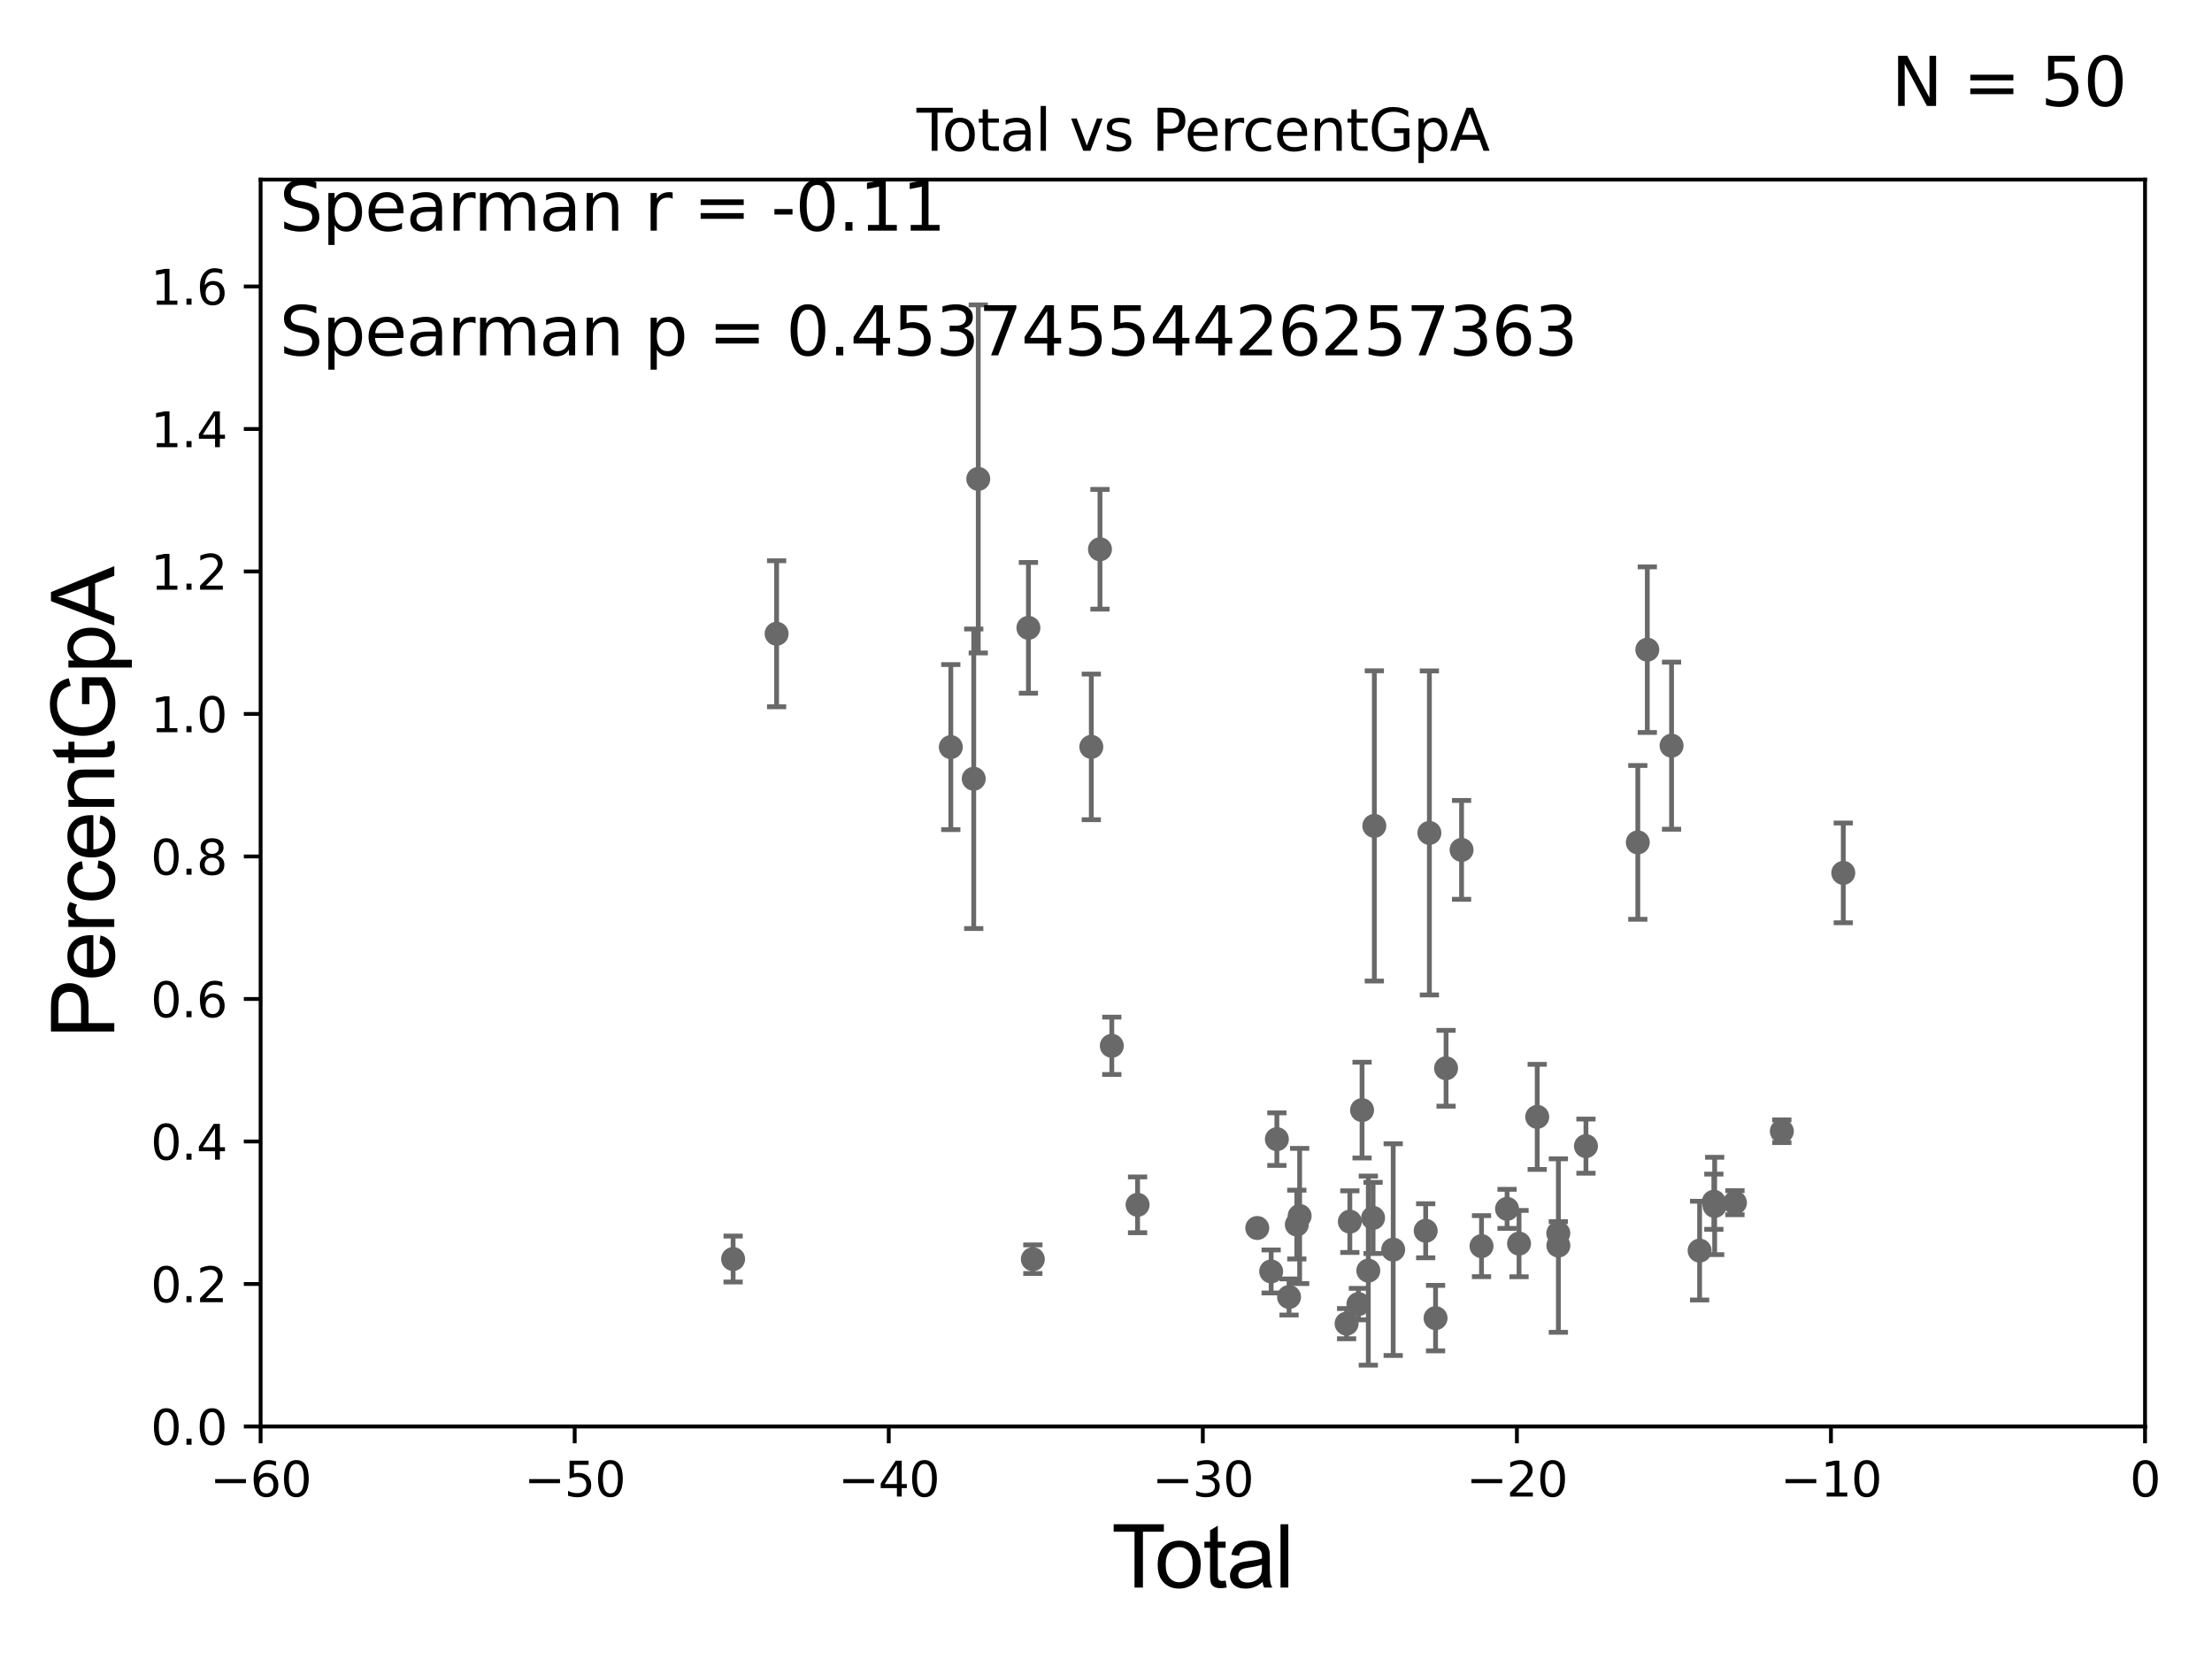 <?xml version="1.0" encoding="utf-8" standalone="no"?>
<!DOCTYPE svg PUBLIC "-//W3C//DTD SVG 1.1//EN"
  "http://www.w3.org/Graphics/SVG/1.1/DTD/svg11.dtd">
<svg xmlns:xlink="http://www.w3.org/1999/xlink" width="460.8pt" height="345.6pt" viewBox="0 0 460.8 345.6" xmlns="http://www.w3.org/2000/svg" version="1.1">
 <defs>
  <style type="text/css">*{stroke-linejoin: round; stroke-linecap: butt}</style>
 </defs>
 <g id="figure_1">
  <g id="patch_1">
   <path d="M 0 345.6 
L 460.8 345.6 
L 460.8 0 
L 0 0 
z
" style="fill: #ffffff"/>
  </g>
  <g id="axes_1">
   <g id="patch_2">
    <path d="M 54.29 297.16 
L 446.85 297.16 
L 446.85 37.411 
L 54.29 37.411 
z
" style="fill: #ffffff"/>
   </g>
   <g id="PathCollection_1">
    <defs>
     <path id="mf9db10ca38" d="M 0 1.118 
C 0.297 1.118 0.581 1 0.791 0.791 
C 1 0.581 1.118 0.297 1.118 0 
C 1.118 -0.297 1 -0.581 0.791 -0.791 
C 0.581 -1 0.297 -1.118 0 -1.118 
C -0.297 -1.118 -0.581 -1 -0.791 -0.791 
C -1 -0.581 -1.118 -0.297 -1.118 0 
C -1.118 0.297 -1 0.581 -0.791 0.791 
C -0.581 1 -0.297 1.118 0 1.118 
z
" style="stroke: #696969"/>
    </defs>
    <g clip-path="url(#pf9f20e0eb1)">
     <use xlink:href="#mf9db10ca38" x="152.722" y="262.277" style="fill: #696969; stroke: #696969"/>
     <use xlink:href="#mf9db10ca38" x="299.054" y="274.59" style="fill: #696969; stroke: #696969"/>
     <use xlink:href="#mf9db10ca38" x="297.766" y="173.512" style="fill: #696969; stroke: #696969"/>
     <use xlink:href="#mf9db10ca38" x="296.997" y="256.392" style="fill: #696969; stroke: #696969"/>
     <use xlink:href="#mf9db10ca38" x="290.228" y="260.32" style="fill: #696969; stroke: #696969"/>
     <use xlink:href="#mf9db10ca38" x="286.299" y="172.053" style="fill: #696969; stroke: #696969"/>
     <use xlink:href="#mf9db10ca38" x="286.037" y="253.712" style="fill: #696969; stroke: #696969"/>
     <use xlink:href="#mf9db10ca38" x="285.044" y="264.694" style="fill: #696969; stroke: #696969"/>
     <use xlink:href="#mf9db10ca38" x="283.742" y="231.252" style="fill: #696969; stroke: #696969"/>
     <use xlink:href="#mf9db10ca38" x="282.983" y="271.666" style="fill: #696969; stroke: #696969"/>
     <use xlink:href="#mf9db10ca38" x="281.197" y="254.49" style="fill: #696969; stroke: #696969"/>
     <use xlink:href="#mf9db10ca38" x="280.521" y="275.738" style="fill: #696969; stroke: #696969"/>
     <use xlink:href="#mf9db10ca38" x="270.74" y="253.311" style="fill: #696969; stroke: #696969"/>
     <use xlink:href="#mf9db10ca38" x="270.152" y="255.099" style="fill: #696969; stroke: #696969"/>
     <use xlink:href="#mf9db10ca38" x="268.533" y="270.186" style="fill: #696969; stroke: #696969"/>
     <use xlink:href="#mf9db10ca38" x="265.996" y="237.308" style="fill: #696969; stroke: #696969"/>
     <use xlink:href="#mf9db10ca38" x="301.241" y="222.539" style="fill: #696969; stroke: #696969"/>
     <use xlink:href="#mf9db10ca38" x="304.472" y="177.045" style="fill: #696969; stroke: #696969"/>
     <use xlink:href="#mf9db10ca38" x="308.626" y="259.591" style="fill: #696969; stroke: #696969"/>
     <use xlink:href="#mf9db10ca38" x="33178.6" y="259.872" style="fill: #696969; stroke: #696969"/>
     <use xlink:href="#mf9db10ca38" x="33178.6" y="188.016" style="fill: #696969; stroke: #696969"/>
     <use xlink:href="#mf9db10ca38" x="383.988" y="181.837" style="fill: #696969; stroke: #696969"/>
     <use xlink:href="#mf9db10ca38" x="371.191" y="235.66" style="fill: #696969; stroke: #696969"/>
     <use xlink:href="#mf9db10ca38" x="361.422" y="250.544" style="fill: #696969; stroke: #696969"/>
     <use xlink:href="#mf9db10ca38" x="357.197" y="251.225" style="fill: #696969; stroke: #696969"/>
     <use xlink:href="#mf9db10ca38" x="357.026" y="250.341" style="fill: #696969; stroke: #696969"/>
     <use xlink:href="#mf9db10ca38" x="264.806" y="264.864" style="fill: #696969; stroke: #696969"/>
     <use xlink:href="#mf9db10ca38" x="354.06" y="260.523" style="fill: #696969; stroke: #696969"/>
     <use xlink:href="#mf9db10ca38" x="343.166" y="135.341" style="fill: #696969; stroke: #696969"/>
     <use xlink:href="#mf9db10ca38" x="341.185" y="175.487" style="fill: #696969; stroke: #696969"/>
     <use xlink:href="#mf9db10ca38" x="330.381" y="238.759" style="fill: #696969; stroke: #696969"/>
     <use xlink:href="#mf9db10ca38" x="324.638" y="259.471" style="fill: #696969; stroke: #696969"/>
     <use xlink:href="#mf9db10ca38" x="324.625" y="256.906" style="fill: #696969; stroke: #696969"/>
     <use xlink:href="#mf9db10ca38" x="320.23" y="232.664" style="fill: #696969; stroke: #696969"/>
     <use xlink:href="#mf9db10ca38" x="316.444" y="259.063" style="fill: #696969; stroke: #696969"/>
     <use xlink:href="#mf9db10ca38" x="348.216" y="155.338" style="fill: #696969; stroke: #696969"/>
     <use xlink:href="#mf9db10ca38" x="261.911" y="255.815" style="fill: #696969; stroke: #696969"/>
     <use xlink:href="#mf9db10ca38" x="313.948" y="251.827" style="fill: #696969; stroke: #696969"/>
     <use xlink:href="#mf9db10ca38" x="33178.6" y="252.957" style="fill: #696969; stroke: #696969"/>
     <use xlink:href="#mf9db10ca38" x="33178.6" y="222.61" style="fill: #696969; stroke: #696969"/>
     <use xlink:href="#mf9db10ca38" x="231.61" y="217.86" style="fill: #696969; stroke: #696969"/>
     <use xlink:href="#mf9db10ca38" x="215.16" y="262.313" style="fill: #696969; stroke: #696969"/>
     <use xlink:href="#mf9db10ca38" x="203.79" y="99.765" style="fill: #696969; stroke: #696969"/>
     <use xlink:href="#mf9db10ca38" x="202.847" y="162.23" style="fill: #696969; stroke: #696969"/>
     <use xlink:href="#mf9db10ca38" x="198.07" y="155.633" style="fill: #696969; stroke: #696969"/>
     <use xlink:href="#mf9db10ca38" x="214.237" y="130.79" style="fill: #696969; stroke: #696969"/>
     <use xlink:href="#mf9db10ca38" x="227.34" y="155.588" style="fill: #696969; stroke: #696969"/>
     <use xlink:href="#mf9db10ca38" x="161.782" y="132.023" style="fill: #696969; stroke: #696969"/>
     <use xlink:href="#mf9db10ca38" x="229.144" y="114.422" style="fill: #696969; stroke: #696969"/>
     <use xlink:href="#mf9db10ca38" x="236.98" y="250.985" style="fill: #696969; stroke: #696969"/>
    </g>
   </g>
   <g id="matplotlib.axis_1">
    <g id="xtick_1">
     <g id="line2d_1">
      <defs>
       <path id="m3a712ce093" d="M 0 0 
L 0 3.5 
" style="stroke: #000000; stroke-width: 0.8"/>
      </defs>
      <g>
       <use xlink:href="#m3a712ce093" x="54.29" y="297.16" style="stroke: #000000; stroke-width: 0.8"/>
      </g>
     </g>
     <g id="text_1">
      <!-- −60 -->
      <g transform="translate(43.738 311.758)scale(0.1 -0.1)">
       <defs>
        <path id="DejaVuSans-2212" d="M 678 2272 
L 4684 2272 
L 4684 1741 
L 678 1741 
L 678 2272 
z
" transform="scale(0.016)"/>
        <path id="DejaVuSans-36" d="M 2113 2584 
Q 1688 2584 1439 2293 
Q 1191 2003 1191 1497 
Q 1191 994 1439 701 
Q 1688 409 2113 409 
Q 2538 409 2786 701 
Q 3034 994 3034 1497 
Q 3034 2003 2786 2293 
Q 2538 2584 2113 2584 
z
M 3366 4563 
L 3366 3988 
Q 3128 4100 2886 4159 
Q 2644 4219 2406 4219 
Q 1781 4219 1451 3797 
Q 1122 3375 1075 2522 
Q 1259 2794 1537 2939 
Q 1816 3084 2150 3084 
Q 2853 3084 3261 2657 
Q 3669 2231 3669 1497 
Q 3669 778 3244 343 
Q 2819 -91 2113 -91 
Q 1303 -91 875 529 
Q 447 1150 447 2328 
Q 447 3434 972 4092 
Q 1497 4750 2381 4750 
Q 2619 4750 2861 4703 
Q 3103 4656 3366 4563 
z
" transform="scale(0.016)"/>
        <path id="DejaVuSans-30" d="M 2034 4250 
Q 1547 4250 1301 3770 
Q 1056 3291 1056 2328 
Q 1056 1369 1301 889 
Q 1547 409 2034 409 
Q 2525 409 2770 889 
Q 3016 1369 3016 2328 
Q 3016 3291 2770 3770 
Q 2525 4250 2034 4250 
z
M 2034 4750 
Q 2819 4750 3233 4129 
Q 3647 3509 3647 2328 
Q 3647 1150 3233 529 
Q 2819 -91 2034 -91 
Q 1250 -91 836 529 
Q 422 1150 422 2328 
Q 422 3509 836 4129 
Q 1250 4750 2034 4750 
z
" transform="scale(0.016)"/>
       </defs>
       <use xlink:href="#DejaVuSans-2212"/>
       <use xlink:href="#DejaVuSans-36" x="83.789"/>
       <use xlink:href="#DejaVuSans-30" x="147.412"/>
      </g>
     </g>
    </g>
    <g id="xtick_2">
     <g id="line2d_2">
      <g>
       <use xlink:href="#m3a712ce093" x="119.717" y="297.16" style="stroke: #000000; stroke-width: 0.8"/>
      </g>
     </g>
     <g id="text_2">
      <!-- −50 -->
      <g transform="translate(109.164 311.758)scale(0.1 -0.1)">
       <defs>
        <path id="DejaVuSans-35" d="M 691 4666 
L 3169 4666 
L 3169 4134 
L 1269 4134 
L 1269 2991 
Q 1406 3038 1543 3061 
Q 1681 3084 1819 3084 
Q 2600 3084 3056 2656 
Q 3513 2228 3513 1497 
Q 3513 744 3044 326 
Q 2575 -91 1722 -91 
Q 1428 -91 1123 -41 
Q 819 9 494 109 
L 494 744 
Q 775 591 1075 516 
Q 1375 441 1709 441 
Q 2250 441 2565 725 
Q 2881 1009 2881 1497 
Q 2881 1984 2565 2268 
Q 2250 2553 1709 2553 
Q 1456 2553 1204 2497 
Q 953 2441 691 2322 
L 691 4666 
z
" transform="scale(0.016)"/>
       </defs>
       <use xlink:href="#DejaVuSans-2212"/>
       <use xlink:href="#DejaVuSans-35" x="83.789"/>
       <use xlink:href="#DejaVuSans-30" x="147.412"/>
      </g>
     </g>
    </g>
    <g id="xtick_3">
     <g id="line2d_3">
      <g>
       <use xlink:href="#m3a712ce093" x="185.143" y="297.16" style="stroke: #000000; stroke-width: 0.8"/>
      </g>
     </g>
     <g id="text_3">
      <!-- −40 -->
      <g transform="translate(174.591 311.758)scale(0.1 -0.1)">
       <defs>
        <path id="DejaVuSans-34" d="M 2419 4116 
L 825 1625 
L 2419 1625 
L 2419 4116 
z
M 2253 4666 
L 3047 4666 
L 3047 1625 
L 3713 1625 
L 3713 1100 
L 3047 1100 
L 3047 0 
L 2419 0 
L 2419 1100 
L 313 1100 
L 313 1709 
L 2253 4666 
z
" transform="scale(0.016)"/>
       </defs>
       <use xlink:href="#DejaVuSans-2212"/>
       <use xlink:href="#DejaVuSans-34" x="83.789"/>
       <use xlink:href="#DejaVuSans-30" x="147.412"/>
      </g>
     </g>
    </g>
    <g id="xtick_4">
     <g id="line2d_4">
      <g>
       <use xlink:href="#m3a712ce093" x="250.57" y="297.16" style="stroke: #000000; stroke-width: 0.8"/>
      </g>
     </g>
     <g id="text_4">
      <!-- −30 -->
      <g transform="translate(240.018 311.758)scale(0.1 -0.1)">
       <defs>
        <path id="DejaVuSans-33" d="M 2597 2516 
Q 3050 2419 3304 2112 
Q 3559 1806 3559 1356 
Q 3559 666 3084 287 
Q 2609 -91 1734 -91 
Q 1441 -91 1130 -33 
Q 819 25 488 141 
L 488 750 
Q 750 597 1062 519 
Q 1375 441 1716 441 
Q 2309 441 2620 675 
Q 2931 909 2931 1356 
Q 2931 1769 2642 2001 
Q 2353 2234 1838 2234 
L 1294 2234 
L 1294 2753 
L 1863 2753 
Q 2328 2753 2575 2939 
Q 2822 3125 2822 3475 
Q 2822 3834 2567 4026 
Q 2313 4219 1838 4219 
Q 1578 4219 1281 4162 
Q 984 4106 628 3988 
L 628 4550 
Q 988 4650 1302 4700 
Q 1616 4750 1894 4750 
Q 2613 4750 3031 4423 
Q 3450 4097 3450 3541 
Q 3450 3153 3228 2886 
Q 3006 2619 2597 2516 
z
" transform="scale(0.016)"/>
       </defs>
       <use xlink:href="#DejaVuSans-2212"/>
       <use xlink:href="#DejaVuSans-33" x="83.789"/>
       <use xlink:href="#DejaVuSans-30" x="147.412"/>
      </g>
     </g>
    </g>
    <g id="xtick_5">
     <g id="line2d_5">
      <g>
       <use xlink:href="#m3a712ce093" x="315.997" y="297.16" style="stroke: #000000; stroke-width: 0.8"/>
      </g>
     </g>
     <g id="text_5">
      <!-- −20 -->
      <g transform="translate(305.444 311.758)scale(0.1 -0.1)">
       <defs>
        <path id="DejaVuSans-32" d="M 1228 531 
L 3431 531 
L 3431 0 
L 469 0 
L 469 531 
Q 828 903 1448 1529 
Q 2069 2156 2228 2338 
Q 2531 2678 2651 2914 
Q 2772 3150 2772 3378 
Q 2772 3750 2511 3984 
Q 2250 4219 1831 4219 
Q 1534 4219 1204 4116 
Q 875 4013 500 3803 
L 500 4441 
Q 881 4594 1212 4672 
Q 1544 4750 1819 4750 
Q 2544 4750 2975 4387 
Q 3406 4025 3406 3419 
Q 3406 3131 3298 2873 
Q 3191 2616 2906 2266 
Q 2828 2175 2409 1742 
Q 1991 1309 1228 531 
z
" transform="scale(0.016)"/>
       </defs>
       <use xlink:href="#DejaVuSans-2212"/>
       <use xlink:href="#DejaVuSans-32" x="83.789"/>
       <use xlink:href="#DejaVuSans-30" x="147.412"/>
      </g>
     </g>
    </g>
    <g id="xtick_6">
     <g id="line2d_6">
      <g>
       <use xlink:href="#m3a712ce093" x="381.423" y="297.16" style="stroke: #000000; stroke-width: 0.8"/>
      </g>
     </g>
     <g id="text_6">
      <!-- −10 -->
      <g transform="translate(370.871 311.758)scale(0.1 -0.1)">
       <defs>
        <path id="DejaVuSans-31" d="M 794 531 
L 1825 531 
L 1825 4091 
L 703 3866 
L 703 4441 
L 1819 4666 
L 2450 4666 
L 2450 531 
L 3481 531 
L 3481 0 
L 794 0 
L 794 531 
z
" transform="scale(0.016)"/>
       </defs>
       <use xlink:href="#DejaVuSans-2212"/>
       <use xlink:href="#DejaVuSans-31" x="83.789"/>
       <use xlink:href="#DejaVuSans-30" x="147.412"/>
      </g>
     </g>
    </g>
    <g id="xtick_7">
     <g id="line2d_7">
      <g>
       <use xlink:href="#m3a712ce093" x="446.85" y="297.16" style="stroke: #000000; stroke-width: 0.8"/>
      </g>
     </g>
     <g id="text_7">
      <!-- 0 -->
      <g transform="translate(443.669 311.758)scale(0.1 -0.1)">
       <use xlink:href="#DejaVuSans-30"/>
      </g>
     </g>
    </g>
    <g id="text_8">
     <!-- Total -->
     <g transform="translate(231.565 330.722)scale(0.18 -0.18)">
      <defs>
       <path id="ArialMT-54" d="M 1659 0 
L 1659 4041 
L 150 4041 
L 150 4581 
L 3781 4581 
L 3781 4041 
L 2266 4041 
L 2266 0 
L 1659 0 
z
" transform="scale(0.016)"/>
       <path id="ArialMT-6f" d="M 213 1659 
Q 213 2581 725 3025 
Q 1153 3394 1769 3394 
Q 2453 3394 2887 2945 
Q 3322 2497 3322 1706 
Q 3322 1066 3130 698 
Q 2938 331 2570 128 
Q 2203 -75 1769 -75 
Q 1072 -75 642 372 
Q 213 819 213 1659 
z
M 791 1659 
Q 791 1022 1069 705 
Q 1347 388 1769 388 
Q 2188 388 2466 706 
Q 2744 1025 2744 1678 
Q 2744 2294 2464 2611 
Q 2184 2928 1769 2928 
Q 1347 2928 1069 2612 
Q 791 2297 791 1659 
z
" transform="scale(0.016)"/>
       <path id="ArialMT-74" d="M 1650 503 
L 1731 6 
Q 1494 -44 1306 -44 
Q 1000 -44 831 53 
Q 663 150 594 308 
Q 525 466 525 972 
L 525 2881 
L 113 2881 
L 113 3319 
L 525 3319 
L 525 4141 
L 1084 4478 
L 1084 3319 
L 1650 3319 
L 1650 2881 
L 1084 2881 
L 1084 941 
Q 1084 700 1114 631 
Q 1144 563 1211 522 
Q 1278 481 1403 481 
Q 1497 481 1650 503 
z
" transform="scale(0.016)"/>
       <path id="ArialMT-61" d="M 2588 409 
Q 2275 144 1986 34 
Q 1697 -75 1366 -75 
Q 819 -75 525 192 
Q 231 459 231 875 
Q 231 1119 342 1320 
Q 453 1522 633 1644 
Q 813 1766 1038 1828 
Q 1203 1872 1538 1913 
Q 2219 1994 2541 2106 
Q 2544 2222 2544 2253 
Q 2544 2597 2384 2738 
Q 2169 2928 1744 2928 
Q 1347 2928 1158 2789 
Q 969 2650 878 2297 
L 328 2372 
Q 403 2725 575 2942 
Q 747 3159 1072 3276 
Q 1397 3394 1825 3394 
Q 2250 3394 2515 3294 
Q 2781 3194 2906 3042 
Q 3031 2891 3081 2659 
Q 3109 2516 3109 2141 
L 3109 1391 
Q 3109 606 3145 398 
Q 3181 191 3288 0 
L 2700 0 
Q 2613 175 2588 409 
z
M 2541 1666 
Q 2234 1541 1622 1453 
Q 1275 1403 1131 1340 
Q 988 1278 909 1158 
Q 831 1038 831 891 
Q 831 666 1001 516 
Q 1172 366 1500 366 
Q 1825 366 2078 508 
Q 2331 650 2450 897 
Q 2541 1088 2541 1459 
L 2541 1666 
z
" transform="scale(0.016)"/>
       <path id="ArialMT-6c" d="M 409 0 
L 409 4581 
L 972 4581 
L 972 0 
L 409 0 
z
" transform="scale(0.016)"/>
      </defs>
      <use xlink:href="#ArialMT-54"/>
      <use xlink:href="#ArialMT-6f" x="49.959"/>
      <use xlink:href="#ArialMT-74" x="105.574"/>
      <use xlink:href="#ArialMT-61" x="133.357"/>
      <use xlink:href="#ArialMT-6c" x="188.973"/>
     </g>
    </g>
   </g>
   <g id="matplotlib.axis_2">
    <g id="ytick_1">
     <g id="line2d_8">
      <defs>
       <path id="m9ca733ba0f" d="M 0 0 
L -3.5 0 
" style="stroke: #000000; stroke-width: 0.8"/>
      </defs>
      <g>
       <use xlink:href="#m9ca733ba0f" x="54.29" y="297.16" style="stroke: #000000; stroke-width: 0.8"/>
      </g>
     </g>
     <g id="text_9">
      <!-- 0.0 -->
      <g transform="translate(31.387 300.959)scale(0.1 -0.1)">
       <defs>
        <path id="DejaVuSans-2e" d="M 684 794 
L 1344 794 
L 1344 0 
L 684 0 
L 684 794 
z
" transform="scale(0.016)"/>
       </defs>
       <use xlink:href="#DejaVuSans-30"/>
       <use xlink:href="#DejaVuSans-2e" x="63.623"/>
       <use xlink:href="#DejaVuSans-30" x="95.41"/>
      </g>
     </g>
    </g>
    <g id="ytick_2">
     <g id="line2d_9">
      <g>
       <use xlink:href="#m9ca733ba0f" x="54.29" y="267.474" style="stroke: #000000; stroke-width: 0.8"/>
      </g>
     </g>
     <g id="text_10">
      <!-- 0.2 -->
      <g transform="translate(31.387 271.274)scale(0.1 -0.1)">
       <use xlink:href="#DejaVuSans-30"/>
       <use xlink:href="#DejaVuSans-2e" x="63.623"/>
       <use xlink:href="#DejaVuSans-32" x="95.41"/>
      </g>
     </g>
    </g>
    <g id="ytick_3">
     <g id="line2d_10">
      <g>
       <use xlink:href="#m9ca733ba0f" x="54.29" y="237.789" style="stroke: #000000; stroke-width: 0.8"/>
      </g>
     </g>
     <g id="text_11">
      <!-- 0.4 -->
      <g transform="translate(31.387 241.588)scale(0.1 -0.1)">
       <use xlink:href="#DejaVuSans-30"/>
       <use xlink:href="#DejaVuSans-2e" x="63.623"/>
       <use xlink:href="#DejaVuSans-34" x="95.41"/>
      </g>
     </g>
    </g>
    <g id="ytick_4">
     <g id="line2d_11">
      <g>
       <use xlink:href="#m9ca733ba0f" x="54.29" y="208.103" style="stroke: #000000; stroke-width: 0.8"/>
      </g>
     </g>
     <g id="text_12">
      <!-- 0.6 -->
      <g transform="translate(31.387 211.902)scale(0.1 -0.1)">
       <use xlink:href="#DejaVuSans-30"/>
       <use xlink:href="#DejaVuSans-2e" x="63.623"/>
       <use xlink:href="#DejaVuSans-36" x="95.41"/>
      </g>
     </g>
    </g>
    <g id="ytick_5">
     <g id="line2d_12">
      <g>
       <use xlink:href="#m9ca733ba0f" x="54.29" y="178.418" style="stroke: #000000; stroke-width: 0.8"/>
      </g>
     </g>
     <g id="text_13">
      <!-- 0.8 -->
      <g transform="translate(31.387 182.217)scale(0.1 -0.1)">
       <defs>
        <path id="DejaVuSans-38" d="M 2034 2216 
Q 1584 2216 1326 1975 
Q 1069 1734 1069 1313 
Q 1069 891 1326 650 
Q 1584 409 2034 409 
Q 2484 409 2743 651 
Q 3003 894 3003 1313 
Q 3003 1734 2745 1975 
Q 2488 2216 2034 2216 
z
M 1403 2484 
Q 997 2584 770 2862 
Q 544 3141 544 3541 
Q 544 4100 942 4425 
Q 1341 4750 2034 4750 
Q 2731 4750 3128 4425 
Q 3525 4100 3525 3541 
Q 3525 3141 3298 2862 
Q 3072 2584 2669 2484 
Q 3125 2378 3379 2068 
Q 3634 1759 3634 1313 
Q 3634 634 3220 271 
Q 2806 -91 2034 -91 
Q 1263 -91 848 271 
Q 434 634 434 1313 
Q 434 1759 690 2068 
Q 947 2378 1403 2484 
z
M 1172 3481 
Q 1172 3119 1398 2916 
Q 1625 2713 2034 2713 
Q 2441 2713 2670 2916 
Q 2900 3119 2900 3481 
Q 2900 3844 2670 4047 
Q 2441 4250 2034 4250 
Q 1625 4250 1398 4047 
Q 1172 3844 1172 3481 
z
" transform="scale(0.016)"/>
       </defs>
       <use xlink:href="#DejaVuSans-30"/>
       <use xlink:href="#DejaVuSans-2e" x="63.623"/>
       <use xlink:href="#DejaVuSans-38" x="95.41"/>
      </g>
     </g>
    </g>
    <g id="ytick_6">
     <g id="line2d_13">
      <g>
       <use xlink:href="#m9ca733ba0f" x="54.29" y="148.732" style="stroke: #000000; stroke-width: 0.8"/>
      </g>
     </g>
     <g id="text_14">
      <!-- 1.0 -->
      <g transform="translate(31.387 152.531)scale(0.1 -0.1)">
       <use xlink:href="#DejaVuSans-31"/>
       <use xlink:href="#DejaVuSans-2e" x="63.623"/>
       <use xlink:href="#DejaVuSans-30" x="95.41"/>
      </g>
     </g>
    </g>
    <g id="ytick_7">
     <g id="line2d_14">
      <g>
       <use xlink:href="#m9ca733ba0f" x="54.29" y="119.047" style="stroke: #000000; stroke-width: 0.8"/>
      </g>
     </g>
     <g id="text_15">
      <!-- 1.2 -->
      <g transform="translate(31.387 122.846)scale(0.1 -0.1)">
       <use xlink:href="#DejaVuSans-31"/>
       <use xlink:href="#DejaVuSans-2e" x="63.623"/>
       <use xlink:href="#DejaVuSans-32" x="95.41"/>
      </g>
     </g>
    </g>
    <g id="ytick_8">
     <g id="line2d_15">
      <g>
       <use xlink:href="#m9ca733ba0f" x="54.29" y="89.361" style="stroke: #000000; stroke-width: 0.8"/>
      </g>
     </g>
     <g id="text_16">
      <!-- 1.4 -->
      <g transform="translate(31.387 93.16)scale(0.1 -0.1)">
       <use xlink:href="#DejaVuSans-31"/>
       <use xlink:href="#DejaVuSans-2e" x="63.623"/>
       <use xlink:href="#DejaVuSans-34" x="95.41"/>
      </g>
     </g>
    </g>
    <g id="ytick_9">
     <g id="line2d_16">
      <g>
       <use xlink:href="#m9ca733ba0f" x="54.29" y="59.675" style="stroke: #000000; stroke-width: 0.8"/>
      </g>
     </g>
     <g id="text_17">
      <!-- 1.6 -->
      <g transform="translate(31.387 63.475)scale(0.1 -0.1)">
       <use xlink:href="#DejaVuSans-31"/>
       <use xlink:href="#DejaVuSans-2e" x="63.623"/>
       <use xlink:href="#DejaVuSans-36" x="95.41"/>
      </g>
     </g>
    </g>
    <g id="text_18">
     <!-- PercentGpA -->
     <g transform="translate(23.809 216.309)rotate(-90)scale(0.18 -0.18)">
      <defs>
       <path id="ArialMT-50" d="M 494 0 
L 494 4581 
L 2222 4581 
Q 2678 4581 2919 4538 
Q 3256 4481 3484 4323 
Q 3713 4166 3852 3881 
Q 3991 3597 3991 3256 
Q 3991 2672 3619 2267 
Q 3247 1863 2275 1863 
L 1100 1863 
L 1100 0 
L 494 0 
z
M 1100 2403 
L 2284 2403 
Q 2872 2403 3119 2622 
Q 3366 2841 3366 3238 
Q 3366 3525 3220 3729 
Q 3075 3934 2838 4000 
Q 2684 4041 2272 4041 
L 1100 4041 
L 1100 2403 
z
" transform="scale(0.016)"/>
       <path id="ArialMT-65" d="M 2694 1069 
L 3275 997 
Q 3138 488 2766 206 
Q 2394 -75 1816 -75 
Q 1088 -75 661 373 
Q 234 822 234 1631 
Q 234 2469 665 2931 
Q 1097 3394 1784 3394 
Q 2450 3394 2872 2941 
Q 3294 2488 3294 1666 
Q 3294 1616 3291 1516 
L 816 1516 
Q 847 969 1125 678 
Q 1403 388 1819 388 
Q 2128 388 2347 550 
Q 2566 713 2694 1069 
z
M 847 1978 
L 2700 1978 
Q 2663 2397 2488 2606 
Q 2219 2931 1791 2931 
Q 1403 2931 1139 2672 
Q 875 2413 847 1978 
z
" transform="scale(0.016)"/>
       <path id="ArialMT-72" d="M 416 0 
L 416 3319 
L 922 3319 
L 922 2816 
Q 1116 3169 1280 3281 
Q 1444 3394 1641 3394 
Q 1925 3394 2219 3213 
L 2025 2691 
Q 1819 2813 1613 2813 
Q 1428 2813 1281 2702 
Q 1134 2591 1072 2394 
Q 978 2094 978 1738 
L 978 0 
L 416 0 
z
" transform="scale(0.016)"/>
       <path id="ArialMT-63" d="M 2588 1216 
L 3141 1144 
Q 3050 572 2676 248 
Q 2303 -75 1759 -75 
Q 1078 -75 664 370 
Q 250 816 250 1647 
Q 250 2184 428 2587 
Q 606 2991 970 3192 
Q 1334 3394 1763 3394 
Q 2303 3394 2647 3120 
Q 2991 2847 3088 2344 
L 2541 2259 
Q 2463 2594 2264 2762 
Q 2066 2931 1784 2931 
Q 1359 2931 1093 2626 
Q 828 2322 828 1663 
Q 828 994 1084 691 
Q 1341 388 1753 388 
Q 2084 388 2306 591 
Q 2528 794 2588 1216 
z
" transform="scale(0.016)"/>
       <path id="ArialMT-6e" d="M 422 0 
L 422 3319 
L 928 3319 
L 928 2847 
Q 1294 3394 1984 3394 
Q 2284 3394 2536 3286 
Q 2788 3178 2913 3003 
Q 3038 2828 3088 2588 
Q 3119 2431 3119 2041 
L 3119 0 
L 2556 0 
L 2556 2019 
Q 2556 2363 2490 2533 
Q 2425 2703 2258 2804 
Q 2091 2906 1866 2906 
Q 1506 2906 1245 2678 
Q 984 2450 984 1813 
L 984 0 
L 422 0 
z
" transform="scale(0.016)"/>
       <path id="ArialMT-47" d="M 2638 1797 
L 2638 2334 
L 4578 2338 
L 4578 638 
Q 4131 281 3656 101 
Q 3181 -78 2681 -78 
Q 2006 -78 1454 211 
Q 903 500 622 1047 
Q 341 1594 341 2269 
Q 341 2938 620 3517 
Q 900 4097 1425 4378 
Q 1950 4659 2634 4659 
Q 3131 4659 3532 4498 
Q 3934 4338 4162 4050 
Q 4391 3763 4509 3300 
L 3963 3150 
Q 3859 3500 3706 3700 
Q 3553 3900 3268 4020 
Q 2984 4141 2638 4141 
Q 2222 4141 1919 4014 
Q 1616 3888 1430 3681 
Q 1244 3475 1141 3228 
Q 966 2803 966 2306 
Q 966 1694 1177 1281 
Q 1388 869 1791 669 
Q 2194 469 2647 469 
Q 3041 469 3416 620 
Q 3791 772 3984 944 
L 3984 1797 
L 2638 1797 
z
" transform="scale(0.016)"/>
       <path id="ArialMT-70" d="M 422 -1272 
L 422 3319 
L 934 3319 
L 934 2888 
Q 1116 3141 1344 3267 
Q 1572 3394 1897 3394 
Q 2322 3394 2647 3175 
Q 2972 2956 3137 2557 
Q 3303 2159 3303 1684 
Q 3303 1175 3120 767 
Q 2938 359 2589 142 
Q 2241 -75 1856 -75 
Q 1575 -75 1351 44 
Q 1128 163 984 344 
L 984 -1272 
L 422 -1272 
z
M 931 1641 
Q 931 1000 1190 694 
Q 1450 388 1819 388 
Q 2194 388 2461 705 
Q 2728 1022 2728 1688 
Q 2728 2322 2467 2637 
Q 2206 2953 1844 2953 
Q 1484 2953 1207 2617 
Q 931 2281 931 1641 
z
" transform="scale(0.016)"/>
       <path id="ArialMT-41" d="M -9 0 
L 1750 4581 
L 2403 4581 
L 4278 0 
L 3588 0 
L 3053 1388 
L 1138 1388 
L 634 0 
L -9 0 
z
M 1313 1881 
L 2866 1881 
L 2388 3150 
Q 2169 3728 2063 4100 
Q 1975 3659 1816 3225 
L 1313 1881 
z
" transform="scale(0.016)"/>
      </defs>
      <use xlink:href="#ArialMT-50"/>
      <use xlink:href="#ArialMT-65" x="66.699"/>
      <use xlink:href="#ArialMT-72" x="122.314"/>
      <use xlink:href="#ArialMT-63" x="155.615"/>
      <use xlink:href="#ArialMT-65" x="205.615"/>
      <use xlink:href="#ArialMT-6e" x="261.23"/>
      <use xlink:href="#ArialMT-74" x="316.846"/>
      <use xlink:href="#ArialMT-47" x="344.629"/>
      <use xlink:href="#ArialMT-70" x="422.412"/>
      <use xlink:href="#ArialMT-41" x="478.027"/>
     </g>
    </g>
   </g>
   <g id="LineCollection_1">
    <path d="M 152.722 267.06 
L 152.722 257.494 
" clip-path="url(#pf9f20e0eb1)" style="fill: none; stroke: #696969"/>
    <path d="M 299.054 281.415 
L 299.054 267.766 
" clip-path="url(#pf9f20e0eb1)" style="fill: none; stroke: #696969"/>
    <path d="M 297.766 207.261 
L 297.766 139.763 
" clip-path="url(#pf9f20e0eb1)" style="fill: none; stroke: #696969"/>
    <path d="M 296.997 262.024 
L 296.997 250.76 
" clip-path="url(#pf9f20e0eb1)" style="fill: none; stroke: #696969"/>
    <path d="M 290.228 282.376 
L 290.228 238.264 
" clip-path="url(#pf9f20e0eb1)" style="fill: none; stroke: #696969"/>
    <path d="M 286.299 204.366 
L 286.299 139.74 
" clip-path="url(#pf9f20e0eb1)" style="fill: none; stroke: #696969"/>
    <path d="M 286.037 261.121 
L 286.037 246.304 
" clip-path="url(#pf9f20e0eb1)" style="fill: none; stroke: #696969"/>
    <path d="M 285.044 284.389 
L 285.044 244.998 
" clip-path="url(#pf9f20e0eb1)" style="fill: none; stroke: #696969"/>
    <path d="M 283.742 241.229 
L 283.742 221.274 
" clip-path="url(#pf9f20e0eb1)" style="fill: none; stroke: #696969"/>
    <path d="M 282.983 274.942 
L 282.983 268.39 
" clip-path="url(#pf9f20e0eb1)" style="fill: none; stroke: #696969"/>
    <path d="M 281.197 260.911 
L 281.197 248.07 
" clip-path="url(#pf9f20e0eb1)" style="fill: none; stroke: #696969"/>
    <path d="M 280.521 278.889 
L 280.521 272.587 
" clip-path="url(#pf9f20e0eb1)" style="fill: none; stroke: #696969"/>
    <path d="M 270.74 267.391 
L 270.74 239.231 
" clip-path="url(#pf9f20e0eb1)" style="fill: none; stroke: #696969"/>
    <path d="M 270.152 262.262 
L 270.152 247.936 
" clip-path="url(#pf9f20e0eb1)" style="fill: none; stroke: #696969"/>
    <path d="M 268.533 273.946 
L 268.533 266.425 
" clip-path="url(#pf9f20e0eb1)" style="fill: none; stroke: #696969"/>
    <path d="M 265.996 242.78 
L 265.996 231.835 
" clip-path="url(#pf9f20e0eb1)" style="fill: none; stroke: #696969"/>
    <path d="M 301.241 230.436 
L 301.241 214.641 
" clip-path="url(#pf9f20e0eb1)" style="fill: none; stroke: #696969"/>
    <path d="M 304.472 187.341 
L 304.472 166.748 
" clip-path="url(#pf9f20e0eb1)" style="fill: none; stroke: #696969"/>
    <path d="M 308.626 265.948 
L 308.626 253.234 
" clip-path="url(#pf9f20e0eb1)" style="fill: none; stroke: #696969"/>
    <path clip-path="url(#pf9f20e0eb1)" style="fill: none; stroke: #696969"/>
    <path clip-path="url(#pf9f20e0eb1)" style="fill: none; stroke: #696969"/>
    <path clip-path="url(#pf9f20e0eb1)" style="fill: none; stroke: #696969"/>
    <path d="M 383.988 192.225 
L 383.988 171.449 
" clip-path="url(#pf9f20e0eb1)" style="fill: none; stroke: #696969"/>
    <path d="M 371.191 238.02 
L 371.191 233.299 
" clip-path="url(#pf9f20e0eb1)" style="fill: none; stroke: #696969"/>
    <path d="M 361.422 253.049 
L 361.422 248.039 
" clip-path="url(#pf9f20e0eb1)" style="fill: none; stroke: #696969"/>
    <path d="M 357.197 261.363 
L 357.197 241.087 
" clip-path="url(#pf9f20e0eb1)" style="fill: none; stroke: #696969"/>
    <path d="M 357.026 256.094 
L 357.026 244.587 
" clip-path="url(#pf9f20e0eb1)" style="fill: none; stroke: #696969"/>
    <path d="M 264.806 269.343 
L 264.806 260.385 
" clip-path="url(#pf9f20e0eb1)" style="fill: none; stroke: #696969"/>
    <path d="M 354.06 270.806 
L 354.06 250.24 
" clip-path="url(#pf9f20e0eb1)" style="fill: none; stroke: #696969"/>
    <path d="M 343.166 152.589 
L 343.166 118.093 
" clip-path="url(#pf9f20e0eb1)" style="fill: none; stroke: #696969"/>
    <path d="M 341.185 191.506 
L 341.185 159.469 
" clip-path="url(#pf9f20e0eb1)" style="fill: none; stroke: #696969"/>
    <path d="M 330.381 244.398 
L 330.381 233.12 
" clip-path="url(#pf9f20e0eb1)" style="fill: none; stroke: #696969"/>
    <path d="M 324.638 277.542 
L 324.638 241.4 
" clip-path="url(#pf9f20e0eb1)" style="fill: none; stroke: #696969"/>
    <path d="M 324.625 259.318 
L 324.625 254.494 
" clip-path="url(#pf9f20e0eb1)" style="fill: none; stroke: #696969"/>
    <path d="M 320.23 243.612 
L 320.23 221.716 
" clip-path="url(#pf9f20e0eb1)" style="fill: none; stroke: #696969"/>
    <path d="M 316.444 265.967 
L 316.444 252.159 
" clip-path="url(#pf9f20e0eb1)" style="fill: none; stroke: #696969"/>
    <path d="M 348.216 172.743 
L 348.216 137.932 
" clip-path="url(#pf9f20e0eb1)" style="fill: none; stroke: #696969"/>
    <path d="M 261.911 256.756 
L 261.911 254.874 
" clip-path="url(#pf9f20e0eb1)" style="fill: none; stroke: #696969"/>
    <path d="M 313.948 255.896 
L 313.948 247.759 
" clip-path="url(#pf9f20e0eb1)" style="fill: none; stroke: #696969"/>
    <path clip-path="url(#pf9f20e0eb1)" style="fill: none; stroke: #696969"/>
    <path d="M 231.61 223.832 
L 231.61 211.887 
" clip-path="url(#pf9f20e0eb1)" style="fill: none; stroke: #696969"/>
    <path d="M 215.16 265.289 
L 215.16 259.336 
" clip-path="url(#pf9f20e0eb1)" style="fill: none; stroke: #696969"/>
    <path d="M 203.79 136.021 
L 203.79 63.509 
" clip-path="url(#pf9f20e0eb1)" style="fill: none; stroke: #696969"/>
    <path d="M 202.847 193.428 
L 202.847 131.032 
" clip-path="url(#pf9f20e0eb1)" style="fill: none; stroke: #696969"/>
    <path d="M 198.07 172.826 
L 198.07 138.441 
" clip-path="url(#pf9f20e0eb1)" style="fill: none; stroke: #696969"/>
    <path d="M 214.237 144.41 
L 214.237 117.171 
" clip-path="url(#pf9f20e0eb1)" style="fill: none; stroke: #696969"/>
    <path d="M 227.34 170.757 
L 227.34 140.42 
" clip-path="url(#pf9f20e0eb1)" style="fill: none; stroke: #696969"/>
    <path d="M 161.782 147.234 
L 161.782 116.812 
" clip-path="url(#pf9f20e0eb1)" style="fill: none; stroke: #696969"/>
    <path d="M 229.144 126.892 
L 229.144 101.952 
" clip-path="url(#pf9f20e0eb1)" style="fill: none; stroke: #696969"/>
    <path d="M 236.98 256.796 
L 236.98 245.173 
" clip-path="url(#pf9f20e0eb1)" style="fill: none; stroke: #696969"/>
   </g>
   <g id="line2d_17">
    <defs>
     <path id="mc335e33e0e" d="M 2 0 
L -2 -0 
" style="stroke: #696969"/>
    </defs>
    <g clip-path="url(#pf9f20e0eb1)">
     <use xlink:href="#mc335e33e0e" x="152.722" y="267.06" style="fill: #696969; stroke: #696969"/>
     <use xlink:href="#mc335e33e0e" x="299.054" y="281.415" style="fill: #696969; stroke: #696969"/>
     <use xlink:href="#mc335e33e0e" x="297.766" y="207.261" style="fill: #696969; stroke: #696969"/>
     <use xlink:href="#mc335e33e0e" x="296.997" y="262.024" style="fill: #696969; stroke: #696969"/>
     <use xlink:href="#mc335e33e0e" x="290.228" y="282.376" style="fill: #696969; stroke: #696969"/>
     <use xlink:href="#mc335e33e0e" x="286.299" y="204.366" style="fill: #696969; stroke: #696969"/>
     <use xlink:href="#mc335e33e0e" x="286.037" y="261.121" style="fill: #696969; stroke: #696969"/>
     <use xlink:href="#mc335e33e0e" x="285.044" y="284.389" style="fill: #696969; stroke: #696969"/>
     <use xlink:href="#mc335e33e0e" x="283.742" y="241.229" style="fill: #696969; stroke: #696969"/>
     <use xlink:href="#mc335e33e0e" x="282.983" y="274.942" style="fill: #696969; stroke: #696969"/>
     <use xlink:href="#mc335e33e0e" x="281.197" y="260.911" style="fill: #696969; stroke: #696969"/>
     <use xlink:href="#mc335e33e0e" x="280.521" y="278.889" style="fill: #696969; stroke: #696969"/>
     <use xlink:href="#mc335e33e0e" x="270.74" y="267.391" style="fill: #696969; stroke: #696969"/>
     <use xlink:href="#mc335e33e0e" x="270.152" y="262.262" style="fill: #696969; stroke: #696969"/>
     <use xlink:href="#mc335e33e0e" x="268.533" y="273.946" style="fill: #696969; stroke: #696969"/>
     <use xlink:href="#mc335e33e0e" x="265.996" y="242.78" style="fill: #696969; stroke: #696969"/>
     <use xlink:href="#mc335e33e0e" x="301.241" y="230.436" style="fill: #696969; stroke: #696969"/>
     <use xlink:href="#mc335e33e0e" x="304.472" y="187.341" style="fill: #696969; stroke: #696969"/>
     <use xlink:href="#mc335e33e0e" x="308.626" y="265.948" style="fill: #696969; stroke: #696969"/>
     <use xlink:href="#mc335e33e0e" x="33178.6" y="266.328" style="fill: #696969; stroke: #696969"/>
     <use xlink:href="#mc335e33e0e" x="33178.6" y="198.1" style="fill: #696969; stroke: #696969"/>
     <use xlink:href="#mc335e33e0e" x="383.988" y="192.225" style="fill: #696969; stroke: #696969"/>
     <use xlink:href="#mc335e33e0e" x="371.191" y="238.02" style="fill: #696969; stroke: #696969"/>
     <use xlink:href="#mc335e33e0e" x="361.422" y="253.049" style="fill: #696969; stroke: #696969"/>
     <use xlink:href="#mc335e33e0e" x="357.197" y="261.363" style="fill: #696969; stroke: #696969"/>
     <use xlink:href="#mc335e33e0e" x="357.026" y="256.094" style="fill: #696969; stroke: #696969"/>
     <use xlink:href="#mc335e33e0e" x="264.806" y="269.343" style="fill: #696969; stroke: #696969"/>
     <use xlink:href="#mc335e33e0e" x="354.06" y="270.806" style="fill: #696969; stroke: #696969"/>
     <use xlink:href="#mc335e33e0e" x="343.166" y="152.589" style="fill: #696969; stroke: #696969"/>
     <use xlink:href="#mc335e33e0e" x="341.185" y="191.506" style="fill: #696969; stroke: #696969"/>
     <use xlink:href="#mc335e33e0e" x="330.381" y="244.398" style="fill: #696969; stroke: #696969"/>
     <use xlink:href="#mc335e33e0e" x="324.638" y="277.542" style="fill: #696969; stroke: #696969"/>
     <use xlink:href="#mc335e33e0e" x="324.625" y="259.318" style="fill: #696969; stroke: #696969"/>
     <use xlink:href="#mc335e33e0e" x="320.23" y="243.612" style="fill: #696969; stroke: #696969"/>
     <use xlink:href="#mc335e33e0e" x="316.444" y="265.967" style="fill: #696969; stroke: #696969"/>
     <use xlink:href="#mc335e33e0e" x="348.216" y="172.743" style="fill: #696969; stroke: #696969"/>
     <use xlink:href="#mc335e33e0e" x="261.911" y="256.756" style="fill: #696969; stroke: #696969"/>
     <use xlink:href="#mc335e33e0e" x="313.948" y="255.896" style="fill: #696969; stroke: #696969"/>
     <use xlink:href="#mc335e33e0e" x="33178.6" y="256.942" style="fill: #696969; stroke: #696969"/>
     <use xlink:href="#mc335e33e0e" x="33178.6" y="228.296" style="fill: #696969; stroke: #696969"/>
     <use xlink:href="#mc335e33e0e" x="231.61" y="223.832" style="fill: #696969; stroke: #696969"/>
     <use xlink:href="#mc335e33e0e" x="215.16" y="265.289" style="fill: #696969; stroke: #696969"/>
     <use xlink:href="#mc335e33e0e" x="203.79" y="136.021" style="fill: #696969; stroke: #696969"/>
     <use xlink:href="#mc335e33e0e" x="202.847" y="193.428" style="fill: #696969; stroke: #696969"/>
     <use xlink:href="#mc335e33e0e" x="198.07" y="172.826" style="fill: #696969; stroke: #696969"/>
     <use xlink:href="#mc335e33e0e" x="214.237" y="144.41" style="fill: #696969; stroke: #696969"/>
     <use xlink:href="#mc335e33e0e" x="227.34" y="170.757" style="fill: #696969; stroke: #696969"/>
     <use xlink:href="#mc335e33e0e" x="161.782" y="147.234" style="fill: #696969; stroke: #696969"/>
     <use xlink:href="#mc335e33e0e" x="229.144" y="126.892" style="fill: #696969; stroke: #696969"/>
     <use xlink:href="#mc335e33e0e" x="236.98" y="256.796" style="fill: #696969; stroke: #696969"/>
    </g>
   </g>
   <g id="line2d_18">
    <g clip-path="url(#pf9f20e0eb1)">
     <use xlink:href="#mc335e33e0e" x="152.722" y="257.494" style="fill: #696969; stroke: #696969"/>
     <use xlink:href="#mc335e33e0e" x="299.054" y="267.766" style="fill: #696969; stroke: #696969"/>
     <use xlink:href="#mc335e33e0e" x="297.766" y="139.763" style="fill: #696969; stroke: #696969"/>
     <use xlink:href="#mc335e33e0e" x="296.997" y="250.76" style="fill: #696969; stroke: #696969"/>
     <use xlink:href="#mc335e33e0e" x="290.228" y="238.264" style="fill: #696969; stroke: #696969"/>
     <use xlink:href="#mc335e33e0e" x="286.299" y="139.74" style="fill: #696969; stroke: #696969"/>
     <use xlink:href="#mc335e33e0e" x="286.037" y="246.304" style="fill: #696969; stroke: #696969"/>
     <use xlink:href="#mc335e33e0e" x="285.044" y="244.998" style="fill: #696969; stroke: #696969"/>
     <use xlink:href="#mc335e33e0e" x="283.742" y="221.274" style="fill: #696969; stroke: #696969"/>
     <use xlink:href="#mc335e33e0e" x="282.983" y="268.39" style="fill: #696969; stroke: #696969"/>
     <use xlink:href="#mc335e33e0e" x="281.197" y="248.07" style="fill: #696969; stroke: #696969"/>
     <use xlink:href="#mc335e33e0e" x="280.521" y="272.587" style="fill: #696969; stroke: #696969"/>
     <use xlink:href="#mc335e33e0e" x="270.74" y="239.231" style="fill: #696969; stroke: #696969"/>
     <use xlink:href="#mc335e33e0e" x="270.152" y="247.936" style="fill: #696969; stroke: #696969"/>
     <use xlink:href="#mc335e33e0e" x="268.533" y="266.425" style="fill: #696969; stroke: #696969"/>
     <use xlink:href="#mc335e33e0e" x="265.996" y="231.835" style="fill: #696969; stroke: #696969"/>
     <use xlink:href="#mc335e33e0e" x="301.241" y="214.641" style="fill: #696969; stroke: #696969"/>
     <use xlink:href="#mc335e33e0e" x="304.472" y="166.748" style="fill: #696969; stroke: #696969"/>
     <use xlink:href="#mc335e33e0e" x="308.626" y="253.234" style="fill: #696969; stroke: #696969"/>
     <use xlink:href="#mc335e33e0e" x="33178.6" y="253.415" style="fill: #696969; stroke: #696969"/>
     <use xlink:href="#mc335e33e0e" x="33178.6" y="177.932" style="fill: #696969; stroke: #696969"/>
     <use xlink:href="#mc335e33e0e" x="383.988" y="171.449" style="fill: #696969; stroke: #696969"/>
     <use xlink:href="#mc335e33e0e" x="371.191" y="233.299" style="fill: #696969; stroke: #696969"/>
     <use xlink:href="#mc335e33e0e" x="361.422" y="248.039" style="fill: #696969; stroke: #696969"/>
     <use xlink:href="#mc335e33e0e" x="357.197" y="241.087" style="fill: #696969; stroke: #696969"/>
     <use xlink:href="#mc335e33e0e" x="357.026" y="244.587" style="fill: #696969; stroke: #696969"/>
     <use xlink:href="#mc335e33e0e" x="264.806" y="260.385" style="fill: #696969; stroke: #696969"/>
     <use xlink:href="#mc335e33e0e" x="354.06" y="250.24" style="fill: #696969; stroke: #696969"/>
     <use xlink:href="#mc335e33e0e" x="343.166" y="118.093" style="fill: #696969; stroke: #696969"/>
     <use xlink:href="#mc335e33e0e" x="341.185" y="159.469" style="fill: #696969; stroke: #696969"/>
     <use xlink:href="#mc335e33e0e" x="330.381" y="233.12" style="fill: #696969; stroke: #696969"/>
     <use xlink:href="#mc335e33e0e" x="324.638" y="241.4" style="fill: #696969; stroke: #696969"/>
     <use xlink:href="#mc335e33e0e" x="324.625" y="254.494" style="fill: #696969; stroke: #696969"/>
     <use xlink:href="#mc335e33e0e" x="320.23" y="221.716" style="fill: #696969; stroke: #696969"/>
     <use xlink:href="#mc335e33e0e" x="316.444" y="252.159" style="fill: #696969; stroke: #696969"/>
     <use xlink:href="#mc335e33e0e" x="348.216" y="137.932" style="fill: #696969; stroke: #696969"/>
     <use xlink:href="#mc335e33e0e" x="261.911" y="254.874" style="fill: #696969; stroke: #696969"/>
     <use xlink:href="#mc335e33e0e" x="313.948" y="247.759" style="fill: #696969; stroke: #696969"/>
     <use xlink:href="#mc335e33e0e" x="33178.6" y="248.972" style="fill: #696969; stroke: #696969"/>
     <use xlink:href="#mc335e33e0e" x="33178.6" y="216.924" style="fill: #696969; stroke: #696969"/>
     <use xlink:href="#mc335e33e0e" x="231.61" y="211.887" style="fill: #696969; stroke: #696969"/>
     <use xlink:href="#mc335e33e0e" x="215.16" y="259.336" style="fill: #696969; stroke: #696969"/>
     <use xlink:href="#mc335e33e0e" x="203.79" y="63.509" style="fill: #696969; stroke: #696969"/>
     <use xlink:href="#mc335e33e0e" x="202.847" y="131.032" style="fill: #696969; stroke: #696969"/>
     <use xlink:href="#mc335e33e0e" x="198.07" y="138.441" style="fill: #696969; stroke: #696969"/>
     <use xlink:href="#mc335e33e0e" x="214.237" y="117.171" style="fill: #696969; stroke: #696969"/>
     <use xlink:href="#mc335e33e0e" x="227.34" y="140.42" style="fill: #696969; stroke: #696969"/>
     <use xlink:href="#mc335e33e0e" x="161.782" y="116.812" style="fill: #696969; stroke: #696969"/>
     <use xlink:href="#mc335e33e0e" x="229.144" y="101.952" style="fill: #696969; stroke: #696969"/>
     <use xlink:href="#mc335e33e0e" x="236.98" y="245.173" style="fill: #696969; stroke: #696969"/>
    </g>
   </g>
   <g id="line2d_19">
    <defs>
     <path id="m4a3eaa300a" d="M 0 2 
C 0.53 2 1.039 1.789 1.414 1.414 
C 1.789 1.039 2 0.53 2 0 
C 2 -0.53 1.789 -1.039 1.414 -1.414 
C 1.039 -1.789 0.53 -2 0 -2 
C -0.53 -2 -1.039 -1.789 -1.414 -1.414 
C -1.789 -1.039 -2 -0.53 -2 0 
C -2 0.53 -1.789 1.039 -1.414 1.414 
C -1.039 1.789 -0.53 2 0 2 
z
" style="stroke: #696969"/>
    </defs>
    <g clip-path="url(#pf9f20e0eb1)">
     <use xlink:href="#m4a3eaa300a" x="152.722" y="262.277" style="fill: #696969; stroke: #696969"/>
     <use xlink:href="#m4a3eaa300a" x="299.054" y="274.59" style="fill: #696969; stroke: #696969"/>
     <use xlink:href="#m4a3eaa300a" x="297.766" y="173.512" style="fill: #696969; stroke: #696969"/>
     <use xlink:href="#m4a3eaa300a" x="296.997" y="256.392" style="fill: #696969; stroke: #696969"/>
     <use xlink:href="#m4a3eaa300a" x="290.228" y="260.32" style="fill: #696969; stroke: #696969"/>
     <use xlink:href="#m4a3eaa300a" x="286.299" y="172.053" style="fill: #696969; stroke: #696969"/>
     <use xlink:href="#m4a3eaa300a" x="286.037" y="253.712" style="fill: #696969; stroke: #696969"/>
     <use xlink:href="#m4a3eaa300a" x="285.044" y="264.694" style="fill: #696969; stroke: #696969"/>
     <use xlink:href="#m4a3eaa300a" x="283.742" y="231.252" style="fill: #696969; stroke: #696969"/>
     <use xlink:href="#m4a3eaa300a" x="282.983" y="271.666" style="fill: #696969; stroke: #696969"/>
     <use xlink:href="#m4a3eaa300a" x="281.197" y="254.49" style="fill: #696969; stroke: #696969"/>
     <use xlink:href="#m4a3eaa300a" x="280.521" y="275.738" style="fill: #696969; stroke: #696969"/>
     <use xlink:href="#m4a3eaa300a" x="270.74" y="253.311" style="fill: #696969; stroke: #696969"/>
     <use xlink:href="#m4a3eaa300a" x="270.152" y="255.099" style="fill: #696969; stroke: #696969"/>
     <use xlink:href="#m4a3eaa300a" x="268.533" y="270.186" style="fill: #696969; stroke: #696969"/>
     <use xlink:href="#m4a3eaa300a" x="265.996" y="237.308" style="fill: #696969; stroke: #696969"/>
     <use xlink:href="#m4a3eaa300a" x="301.241" y="222.539" style="fill: #696969; stroke: #696969"/>
     <use xlink:href="#m4a3eaa300a" x="304.472" y="177.045" style="fill: #696969; stroke: #696969"/>
     <use xlink:href="#m4a3eaa300a" x="308.626" y="259.591" style="fill: #696969; stroke: #696969"/>
     <use xlink:href="#m4a3eaa300a" x="33178.6" y="259.872" style="fill: #696969; stroke: #696969"/>
     <use xlink:href="#m4a3eaa300a" x="33178.6" y="188.016" style="fill: #696969; stroke: #696969"/>
     <use xlink:href="#m4a3eaa300a" x="383.988" y="181.837" style="fill: #696969; stroke: #696969"/>
     <use xlink:href="#m4a3eaa300a" x="371.191" y="235.66" style="fill: #696969; stroke: #696969"/>
     <use xlink:href="#m4a3eaa300a" x="361.422" y="250.544" style="fill: #696969; stroke: #696969"/>
     <use xlink:href="#m4a3eaa300a" x="357.197" y="251.225" style="fill: #696969; stroke: #696969"/>
     <use xlink:href="#m4a3eaa300a" x="357.026" y="250.341" style="fill: #696969; stroke: #696969"/>
     <use xlink:href="#m4a3eaa300a" x="264.806" y="264.864" style="fill: #696969; stroke: #696969"/>
     <use xlink:href="#m4a3eaa300a" x="354.06" y="260.523" style="fill: #696969; stroke: #696969"/>
     <use xlink:href="#m4a3eaa300a" x="343.166" y="135.341" style="fill: #696969; stroke: #696969"/>
     <use xlink:href="#m4a3eaa300a" x="341.185" y="175.487" style="fill: #696969; stroke: #696969"/>
     <use xlink:href="#m4a3eaa300a" x="330.381" y="238.759" style="fill: #696969; stroke: #696969"/>
     <use xlink:href="#m4a3eaa300a" x="324.638" y="259.471" style="fill: #696969; stroke: #696969"/>
     <use xlink:href="#m4a3eaa300a" x="324.625" y="256.906" style="fill: #696969; stroke: #696969"/>
     <use xlink:href="#m4a3eaa300a" x="320.23" y="232.664" style="fill: #696969; stroke: #696969"/>
     <use xlink:href="#m4a3eaa300a" x="316.444" y="259.063" style="fill: #696969; stroke: #696969"/>
     <use xlink:href="#m4a3eaa300a" x="348.216" y="155.338" style="fill: #696969; stroke: #696969"/>
     <use xlink:href="#m4a3eaa300a" x="261.911" y="255.815" style="fill: #696969; stroke: #696969"/>
     <use xlink:href="#m4a3eaa300a" x="313.948" y="251.827" style="fill: #696969; stroke: #696969"/>
     <use xlink:href="#m4a3eaa300a" x="33178.6" y="252.957" style="fill: #696969; stroke: #696969"/>
     <use xlink:href="#m4a3eaa300a" x="33178.6" y="222.61" style="fill: #696969; stroke: #696969"/>
     <use xlink:href="#m4a3eaa300a" x="231.61" y="217.86" style="fill: #696969; stroke: #696969"/>
     <use xlink:href="#m4a3eaa300a" x="215.16" y="262.313" style="fill: #696969; stroke: #696969"/>
     <use xlink:href="#m4a3eaa300a" x="203.79" y="99.765" style="fill: #696969; stroke: #696969"/>
     <use xlink:href="#m4a3eaa300a" x="202.847" y="162.23" style="fill: #696969; stroke: #696969"/>
     <use xlink:href="#m4a3eaa300a" x="198.07" y="155.633" style="fill: #696969; stroke: #696969"/>
     <use xlink:href="#m4a3eaa300a" x="214.237" y="130.79" style="fill: #696969; stroke: #696969"/>
     <use xlink:href="#m4a3eaa300a" x="227.34" y="155.588" style="fill: #696969; stroke: #696969"/>
     <use xlink:href="#m4a3eaa300a" x="161.782" y="132.023" style="fill: #696969; stroke: #696969"/>
     <use xlink:href="#m4a3eaa300a" x="229.144" y="114.422" style="fill: #696969; stroke: #696969"/>
     <use xlink:href="#m4a3eaa300a" x="236.98" y="250.985" style="fill: #696969; stroke: #696969"/>
    </g>
   </g>
   <g id="patch_3">
    <path d="M 54.29 297.16 
L 54.29 37.411 
" style="fill: none; stroke: #000000; stroke-width: 0.8; stroke-linejoin: miter; stroke-linecap: square"/>
   </g>
   <g id="patch_4">
    <path d="M 446.85 297.16 
L 446.85 37.411 
" style="fill: none; stroke: #000000; stroke-width: 0.8; stroke-linejoin: miter; stroke-linecap: square"/>
   </g>
   <g id="patch_5">
    <path d="M 54.29 297.16 
L 446.85 297.16 
" style="fill: none; stroke: #000000; stroke-width: 0.8; stroke-linejoin: miter; stroke-linecap: square"/>
   </g>
   <g id="patch_6">
    <path d="M 54.29 37.411 
L 446.85 37.411 
" style="fill: none; stroke: #000000; stroke-width: 0.8; stroke-linejoin: miter; stroke-linecap: square"/>
   </g>
   <g id="text_19">
    <!-- N = 50 -->
    <g transform="translate(394.005 22.074)scale(0.14 -0.14)">
     <defs>
      <path id="DejaVuSans-4e" d="M 628 4666 
L 1478 4666 
L 3547 763 
L 3547 4666 
L 4159 4666 
L 4159 0 
L 3309 0 
L 1241 3903 
L 1241 0 
L 628 0 
L 628 4666 
z
" transform="scale(0.016)"/>
      <path id="DejaVuSans-20" transform="scale(0.016)"/>
      <path id="DejaVuSans-3d" d="M 678 2906 
L 4684 2906 
L 4684 2381 
L 678 2381 
L 678 2906 
z
M 678 1631 
L 4684 1631 
L 4684 1100 
L 678 1100 
L 678 1631 
z
" transform="scale(0.016)"/>
     </defs>
     <use xlink:href="#DejaVuSans-4e"/>
     <use xlink:href="#DejaVuSans-20" x="74.805"/>
     <use xlink:href="#DejaVuSans-3d" x="106.592"/>
     <use xlink:href="#DejaVuSans-20" x="190.381"/>
     <use xlink:href="#DejaVuSans-35" x="222.168"/>
     <use xlink:href="#DejaVuSans-30" x="285.791"/>
    </g>
   </g>
   <g id="text_20">
    <!-- Spearman r = -0.11 -->
    <g transform="translate(58.216 48.049)scale(0.14 -0.14)">
     <defs>
      <path id="DejaVuSans-53" d="M 3425 4513 
L 3425 3897 
Q 3066 4069 2747 4153 
Q 2428 4238 2131 4238 
Q 1616 4238 1336 4038 
Q 1056 3838 1056 3469 
Q 1056 3159 1242 3001 
Q 1428 2844 1947 2747 
L 2328 2669 
Q 3034 2534 3370 2195 
Q 3706 1856 3706 1288 
Q 3706 609 3251 259 
Q 2797 -91 1919 -91 
Q 1588 -91 1214 -16 
Q 841 59 441 206 
L 441 856 
Q 825 641 1194 531 
Q 1563 422 1919 422 
Q 2459 422 2753 634 
Q 3047 847 3047 1241 
Q 3047 1584 2836 1778 
Q 2625 1972 2144 2069 
L 1759 2144 
Q 1053 2284 737 2584 
Q 422 2884 422 3419 
Q 422 4038 858 4394 
Q 1294 4750 2059 4750 
Q 2388 4750 2728 4690 
Q 3069 4631 3425 4513 
z
" transform="scale(0.016)"/>
      <path id="DejaVuSans-70" d="M 1159 525 
L 1159 -1331 
L 581 -1331 
L 581 3500 
L 1159 3500 
L 1159 2969 
Q 1341 3281 1617 3432 
Q 1894 3584 2278 3584 
Q 2916 3584 3314 3078 
Q 3713 2572 3713 1747 
Q 3713 922 3314 415 
Q 2916 -91 2278 -91 
Q 1894 -91 1617 61 
Q 1341 213 1159 525 
z
M 3116 1747 
Q 3116 2381 2855 2742 
Q 2594 3103 2138 3103 
Q 1681 3103 1420 2742 
Q 1159 2381 1159 1747 
Q 1159 1113 1420 752 
Q 1681 391 2138 391 
Q 2594 391 2855 752 
Q 3116 1113 3116 1747 
z
" transform="scale(0.016)"/>
      <path id="DejaVuSans-65" d="M 3597 1894 
L 3597 1613 
L 953 1613 
Q 991 1019 1311 708 
Q 1631 397 2203 397 
Q 2534 397 2845 478 
Q 3156 559 3463 722 
L 3463 178 
Q 3153 47 2828 -22 
Q 2503 -91 2169 -91 
Q 1331 -91 842 396 
Q 353 884 353 1716 
Q 353 2575 817 3079 
Q 1281 3584 2069 3584 
Q 2775 3584 3186 3129 
Q 3597 2675 3597 1894 
z
M 3022 2063 
Q 3016 2534 2758 2815 
Q 2500 3097 2075 3097 
Q 1594 3097 1305 2825 
Q 1016 2553 972 2059 
L 3022 2063 
z
" transform="scale(0.016)"/>
      <path id="DejaVuSans-61" d="M 2194 1759 
Q 1497 1759 1228 1600 
Q 959 1441 959 1056 
Q 959 750 1161 570 
Q 1363 391 1709 391 
Q 2188 391 2477 730 
Q 2766 1069 2766 1631 
L 2766 1759 
L 2194 1759 
z
M 3341 1997 
L 3341 0 
L 2766 0 
L 2766 531 
Q 2569 213 2275 61 
Q 1981 -91 1556 -91 
Q 1019 -91 701 211 
Q 384 513 384 1019 
Q 384 1609 779 1909 
Q 1175 2209 1959 2209 
L 2766 2209 
L 2766 2266 
Q 2766 2663 2505 2880 
Q 2244 3097 1772 3097 
Q 1472 3097 1187 3025 
Q 903 2953 641 2809 
L 641 3341 
Q 956 3463 1253 3523 
Q 1550 3584 1831 3584 
Q 2591 3584 2966 3190 
Q 3341 2797 3341 1997 
z
" transform="scale(0.016)"/>
      <path id="DejaVuSans-72" d="M 2631 2963 
Q 2534 3019 2420 3045 
Q 2306 3072 2169 3072 
Q 1681 3072 1420 2755 
Q 1159 2438 1159 1844 
L 1159 0 
L 581 0 
L 581 3500 
L 1159 3500 
L 1159 2956 
Q 1341 3275 1631 3429 
Q 1922 3584 2338 3584 
Q 2397 3584 2469 3576 
Q 2541 3569 2628 3553 
L 2631 2963 
z
" transform="scale(0.016)"/>
      <path id="DejaVuSans-6d" d="M 3328 2828 
Q 3544 3216 3844 3400 
Q 4144 3584 4550 3584 
Q 5097 3584 5394 3201 
Q 5691 2819 5691 2113 
L 5691 0 
L 5113 0 
L 5113 2094 
Q 5113 2597 4934 2840 
Q 4756 3084 4391 3084 
Q 3944 3084 3684 2787 
Q 3425 2491 3425 1978 
L 3425 0 
L 2847 0 
L 2847 2094 
Q 2847 2600 2669 2842 
Q 2491 3084 2119 3084 
Q 1678 3084 1418 2786 
Q 1159 2488 1159 1978 
L 1159 0 
L 581 0 
L 581 3500 
L 1159 3500 
L 1159 2956 
Q 1356 3278 1631 3431 
Q 1906 3584 2284 3584 
Q 2666 3584 2933 3390 
Q 3200 3197 3328 2828 
z
" transform="scale(0.016)"/>
      <path id="DejaVuSans-6e" d="M 3513 2113 
L 3513 0 
L 2938 0 
L 2938 2094 
Q 2938 2591 2744 2837 
Q 2550 3084 2163 3084 
Q 1697 3084 1428 2787 
Q 1159 2491 1159 1978 
L 1159 0 
L 581 0 
L 581 3500 
L 1159 3500 
L 1159 2956 
Q 1366 3272 1645 3428 
Q 1925 3584 2291 3584 
Q 2894 3584 3203 3211 
Q 3513 2838 3513 2113 
z
" transform="scale(0.016)"/>
      <path id="DejaVuSans-2d" d="M 313 2009 
L 1997 2009 
L 1997 1497 
L 313 1497 
L 313 2009 
z
" transform="scale(0.016)"/>
     </defs>
     <use xlink:href="#DejaVuSans-53"/>
     <use xlink:href="#DejaVuSans-70" x="63.477"/>
     <use xlink:href="#DejaVuSans-65" x="126.953"/>
     <use xlink:href="#DejaVuSans-61" x="188.477"/>
     <use xlink:href="#DejaVuSans-72" x="249.756"/>
     <use xlink:href="#DejaVuSans-6d" x="289.119"/>
     <use xlink:href="#DejaVuSans-61" x="386.531"/>
     <use xlink:href="#DejaVuSans-6e" x="447.811"/>
     <use xlink:href="#DejaVuSans-20" x="511.189"/>
     <use xlink:href="#DejaVuSans-72" x="542.977"/>
     <use xlink:href="#DejaVuSans-20" x="584.09"/>
     <use xlink:href="#DejaVuSans-3d" x="615.877"/>
     <use xlink:href="#DejaVuSans-20" x="699.666"/>
     <use xlink:href="#DejaVuSans-2d" x="731.453"/>
     <use xlink:href="#DejaVuSans-30" x="767.537"/>
     <use xlink:href="#DejaVuSans-2e" x="831.16"/>
     <use xlink:href="#DejaVuSans-31" x="862.947"/>
     <use xlink:href="#DejaVuSans-31" x="926.57"/>
    </g>
   </g>
   <g id="text_21">
    <!-- Spearman p = 0.45374554426257363 -->
    <g transform="translate(58.216 74.024)scale(0.14 -0.14)">
     <defs>
      <path id="DejaVuSans-37" d="M 525 4666 
L 3525 4666 
L 3525 4397 
L 1831 0 
L 1172 0 
L 2766 4134 
L 525 4134 
L 525 4666 
z
" transform="scale(0.016)"/>
     </defs>
     <use xlink:href="#DejaVuSans-53"/>
     <use xlink:href="#DejaVuSans-70" x="63.477"/>
     <use xlink:href="#DejaVuSans-65" x="126.953"/>
     <use xlink:href="#DejaVuSans-61" x="188.477"/>
     <use xlink:href="#DejaVuSans-72" x="249.756"/>
     <use xlink:href="#DejaVuSans-6d" x="289.119"/>
     <use xlink:href="#DejaVuSans-61" x="386.531"/>
     <use xlink:href="#DejaVuSans-6e" x="447.811"/>
     <use xlink:href="#DejaVuSans-20" x="511.189"/>
     <use xlink:href="#DejaVuSans-70" x="542.977"/>
     <use xlink:href="#DejaVuSans-20" x="606.453"/>
     <use xlink:href="#DejaVuSans-3d" x="638.24"/>
     <use xlink:href="#DejaVuSans-20" x="722.029"/>
     <use xlink:href="#DejaVuSans-30" x="753.816"/>
     <use xlink:href="#DejaVuSans-2e" x="817.439"/>
     <use xlink:href="#DejaVuSans-34" x="849.227"/>
     <use xlink:href="#DejaVuSans-35" x="912.85"/>
     <use xlink:href="#DejaVuSans-33" x="976.473"/>
     <use xlink:href="#DejaVuSans-37" x="1040.096"/>
     <use xlink:href="#DejaVuSans-34" x="1103.719"/>
     <use xlink:href="#DejaVuSans-35" x="1167.342"/>
     <use xlink:href="#DejaVuSans-35" x="1230.965"/>
     <use xlink:href="#DejaVuSans-34" x="1294.588"/>
     <use xlink:href="#DejaVuSans-34" x="1358.211"/>
     <use xlink:href="#DejaVuSans-32" x="1421.834"/>
     <use xlink:href="#DejaVuSans-36" x="1485.457"/>
     <use xlink:href="#DejaVuSans-32" x="1549.08"/>
     <use xlink:href="#DejaVuSans-35" x="1612.703"/>
     <use xlink:href="#DejaVuSans-37" x="1676.326"/>
     <use xlink:href="#DejaVuSans-33" x="1739.949"/>
     <use xlink:href="#DejaVuSans-36" x="1803.572"/>
     <use xlink:href="#DejaVuSans-33" x="1867.195"/>
    </g>
   </g>
   <g id="text_22">
    <!-- Total vs PercentGpA -->
    <g transform="translate(190.936 31.411)scale(0.12 -0.12)">
     <defs>
      <path id="DejaVuSans-54" d="M -19 4666 
L 3928 4666 
L 3928 4134 
L 2272 4134 
L 2272 0 
L 1638 0 
L 1638 4134 
L -19 4134 
L -19 4666 
z
" transform="scale(0.016)"/>
      <path id="DejaVuSans-6f" d="M 1959 3097 
Q 1497 3097 1228 2736 
Q 959 2375 959 1747 
Q 959 1119 1226 758 
Q 1494 397 1959 397 
Q 2419 397 2687 759 
Q 2956 1122 2956 1747 
Q 2956 2369 2687 2733 
Q 2419 3097 1959 3097 
z
M 1959 3584 
Q 2709 3584 3137 3096 
Q 3566 2609 3566 1747 
Q 3566 888 3137 398 
Q 2709 -91 1959 -91 
Q 1206 -91 779 398 
Q 353 888 353 1747 
Q 353 2609 779 3096 
Q 1206 3584 1959 3584 
z
" transform="scale(0.016)"/>
      <path id="DejaVuSans-74" d="M 1172 4494 
L 1172 3500 
L 2356 3500 
L 2356 3053 
L 1172 3053 
L 1172 1153 
Q 1172 725 1289 603 
Q 1406 481 1766 481 
L 2356 481 
L 2356 0 
L 1766 0 
Q 1100 0 847 248 
Q 594 497 594 1153 
L 594 3053 
L 172 3053 
L 172 3500 
L 594 3500 
L 594 4494 
L 1172 4494 
z
" transform="scale(0.016)"/>
      <path id="DejaVuSans-6c" d="M 603 4863 
L 1178 4863 
L 1178 0 
L 603 0 
L 603 4863 
z
" transform="scale(0.016)"/>
      <path id="DejaVuSans-76" d="M 191 3500 
L 800 3500 
L 1894 563 
L 2988 3500 
L 3597 3500 
L 2284 0 
L 1503 0 
L 191 3500 
z
" transform="scale(0.016)"/>
      <path id="DejaVuSans-73" d="M 2834 3397 
L 2834 2853 
Q 2591 2978 2328 3040 
Q 2066 3103 1784 3103 
Q 1356 3103 1142 2972 
Q 928 2841 928 2578 
Q 928 2378 1081 2264 
Q 1234 2150 1697 2047 
L 1894 2003 
Q 2506 1872 2764 1633 
Q 3022 1394 3022 966 
Q 3022 478 2636 193 
Q 2250 -91 1575 -91 
Q 1294 -91 989 -36 
Q 684 19 347 128 
L 347 722 
Q 666 556 975 473 
Q 1284 391 1588 391 
Q 1994 391 2212 530 
Q 2431 669 2431 922 
Q 2431 1156 2273 1281 
Q 2116 1406 1581 1522 
L 1381 1569 
Q 847 1681 609 1914 
Q 372 2147 372 2553 
Q 372 3047 722 3315 
Q 1072 3584 1716 3584 
Q 2034 3584 2315 3537 
Q 2597 3491 2834 3397 
z
" transform="scale(0.016)"/>
      <path id="DejaVuSans-50" d="M 1259 4147 
L 1259 2394 
L 2053 2394 
Q 2494 2394 2734 2622 
Q 2975 2850 2975 3272 
Q 2975 3691 2734 3919 
Q 2494 4147 2053 4147 
L 1259 4147 
z
M 628 4666 
L 2053 4666 
Q 2838 4666 3239 4311 
Q 3641 3956 3641 3272 
Q 3641 2581 3239 2228 
Q 2838 1875 2053 1875 
L 1259 1875 
L 1259 0 
L 628 0 
L 628 4666 
z
" transform="scale(0.016)"/>
      <path id="DejaVuSans-63" d="M 3122 3366 
L 3122 2828 
Q 2878 2963 2633 3030 
Q 2388 3097 2138 3097 
Q 1578 3097 1268 2742 
Q 959 2388 959 1747 
Q 959 1106 1268 751 
Q 1578 397 2138 397 
Q 2388 397 2633 464 
Q 2878 531 3122 666 
L 3122 134 
Q 2881 22 2623 -34 
Q 2366 -91 2075 -91 
Q 1284 -91 818 406 
Q 353 903 353 1747 
Q 353 2603 823 3093 
Q 1294 3584 2113 3584 
Q 2378 3584 2631 3529 
Q 2884 3475 3122 3366 
z
" transform="scale(0.016)"/>
      <path id="DejaVuSans-47" d="M 3809 666 
L 3809 1919 
L 2778 1919 
L 2778 2438 
L 4434 2438 
L 4434 434 
Q 4069 175 3628 42 
Q 3188 -91 2688 -91 
Q 1594 -91 976 548 
Q 359 1188 359 2328 
Q 359 3472 976 4111 
Q 1594 4750 2688 4750 
Q 3144 4750 3555 4637 
Q 3966 4525 4313 4306 
L 4313 3634 
Q 3963 3931 3569 4081 
Q 3175 4231 2741 4231 
Q 1884 4231 1454 3753 
Q 1025 3275 1025 2328 
Q 1025 1384 1454 906 
Q 1884 428 2741 428 
Q 3075 428 3337 486 
Q 3600 544 3809 666 
z
" transform="scale(0.016)"/>
      <path id="DejaVuSans-41" d="M 2188 4044 
L 1331 1722 
L 3047 1722 
L 2188 4044 
z
M 1831 4666 
L 2547 4666 
L 4325 0 
L 3669 0 
L 3244 1197 
L 1141 1197 
L 716 0 
L 50 0 
L 1831 4666 
z
" transform="scale(0.016)"/>
     </defs>
     <use xlink:href="#DejaVuSans-54"/>
     <use xlink:href="#DejaVuSans-6f" x="44.084"/>
     <use xlink:href="#DejaVuSans-74" x="105.266"/>
     <use xlink:href="#DejaVuSans-61" x="144.475"/>
     <use xlink:href="#DejaVuSans-6c" x="205.754"/>
     <use xlink:href="#DejaVuSans-20" x="233.537"/>
     <use xlink:href="#DejaVuSans-76" x="265.324"/>
     <use xlink:href="#DejaVuSans-73" x="324.504"/>
     <use xlink:href="#DejaVuSans-20" x="376.604"/>
     <use xlink:href="#DejaVuSans-50" x="408.391"/>
     <use xlink:href="#DejaVuSans-65" x="465.068"/>
     <use xlink:href="#DejaVuSans-72" x="526.592"/>
     <use xlink:href="#DejaVuSans-63" x="565.455"/>
     <use xlink:href="#DejaVuSans-65" x="620.436"/>
     <use xlink:href="#DejaVuSans-6e" x="681.959"/>
     <use xlink:href="#DejaVuSans-74" x="745.338"/>
     <use xlink:href="#DejaVuSans-47" x="784.547"/>
     <use xlink:href="#DejaVuSans-70" x="862.037"/>
     <use xlink:href="#DejaVuSans-41" x="925.514"/>
    </g>
   </g>
  </g>
 </g>
 <defs>
  <clipPath id="pf9f20e0eb1">
   <rect x="54.29" y="37.411" width="392.56" height="259.749"/>
  </clipPath>
 </defs>
</svg>

